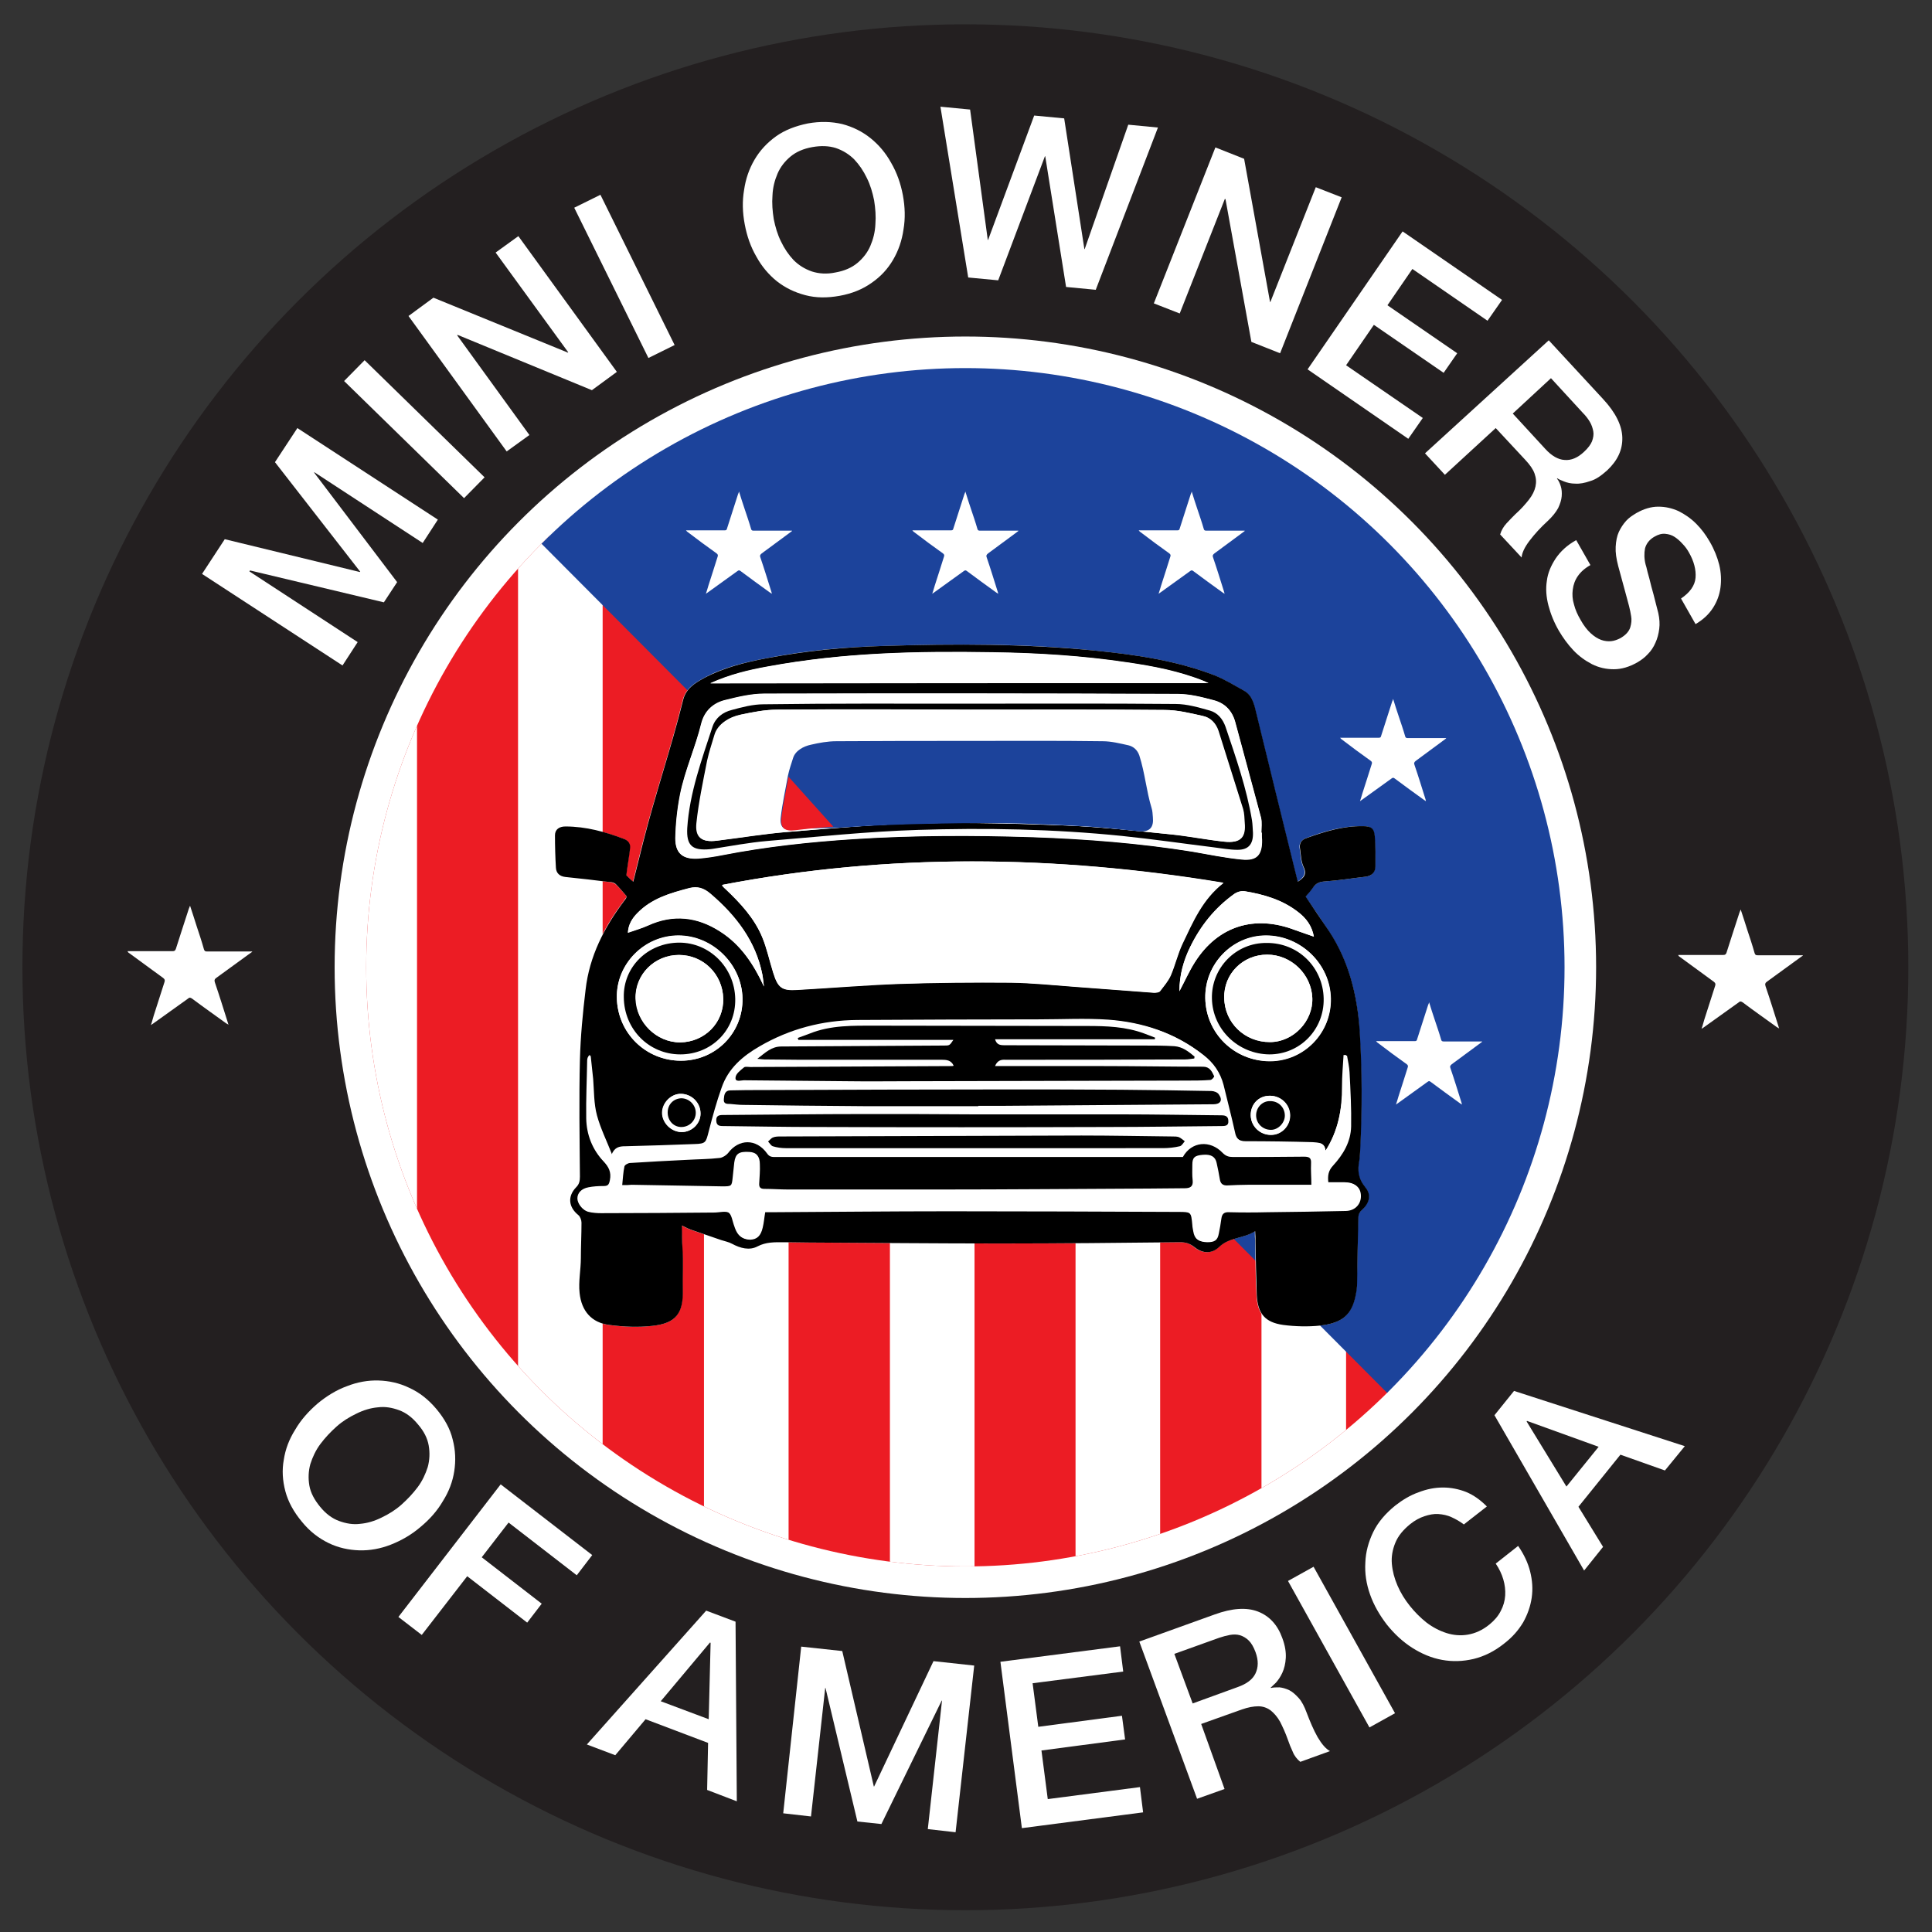 <?xml version="1.0" encoding="utf-8"?>
<!-- Generator: Adobe Illustrator 19.1.0, SVG Export Plug-In . SVG Version: 6.00 Build 0)  -->
<svg version="1.0" id="Layer_1" xmlns="http://www.w3.org/2000/svg" xmlns:xlink="http://www.w3.org/1999/xlink" x="0px" y="0px"
	 viewBox="0 0 612 612" style="enable-background:new 0 0 612 612;" xml:space="preserve">
<rect x="0" y="0" width="612" height="612" fill="#333333" stroke="none"/>
<style type="text/css">
	.st0{fill:#231F20;}
	.st1{fill:#FFFFFF;}
	.st2{clip-path:url(#SVGID_2_);}
	.st3{fill:#EC1C24;}
	.st4{fill:#1C439B;}
	.st5{clip-path:url(#SVGID_4_);fill:#EC1C24;}
</style>
<circle class="st0" cx="305.8" cy="306.4" r="298.7"/>
<circle class="st1" cx="305.8" cy="306.4" r="199.8"/>
<g>
	<g>
		<defs>
			<circle id="SVGID_1_" cx="305.8" cy="306.4" r="189.8"/>
		</defs>
		<clipPath id="SVGID_2_">
			<use xlink:href="#SVGID_1_"  style="overflow:visible;"/>
		</clipPath>
		<g class="st2">
			<g>
				<polygon class="st3" points="157,152.3 457.7,459.5 311.9,517.6 146.6,477.6 88.6,284 				"/>
				<rect x="105.3" y="150.2" class="st1" width="26.8" height="379.6"/>
				<rect x="164.1" y="150.2" class="st1" width="26.8" height="379.6"/>
				<rect x="223" y="150.2" class="st1" width="26.8" height="379.6"/>
				<rect x="281.9" y="150.2" class="st1" width="26.8" height="379.6"/>
				<rect x="340.7" y="150.2" class="st1" width="26.8" height="379.6"/>
				<rect x="399.6" y="150.2" class="st1" width="26.8" height="379.6"/>
			</g>
			<polygon class="st4" points="146.7,147.3 480.6,482.6 551.9,255.8 427.8,84.5 230.9,70.2 			"/>
		</g>
	</g>
	<g>
		<g>
			<path class="st1" d="M198.5,283.9c-0.1,0.2-0.1,0.4-0.2,0.5c-0.2,0.3-0.5,0.6-0.7,1c-6.3,8.3-11,17.5-12.2,28.1
				c-0.9,7.4-1.6,14.8-1.8,22.2c-0.3,12.3-0.1,24.7,0,37c0,1.4-0.2,2.4-1.2,3.4c-2.8,2.9-2.4,6.2,0.7,8.8c0.6,0.5,1,1.6,1,2.4
				c0,3.7-0.2,7.4-0.2,11.2c0,3.7-0.7,7.4-0.4,11.1c0.6,5.7,3.8,9.4,9.4,10.1c4.5,0.6,9.1,0.8,13.6,0.3c7.6-0.8,9.9-3.8,9.7-11.5
				c-0.1-4.3,0.2-8.7-0.1-13c-0.1-2.4-0.1-4.7-0.2-7.3c1.1,0.5,1.9,1,2.8,1.3c3.2,1.1,6.4,2.2,9.6,3.3c1.2,0.4,2.4,0.6,3.5,1.2
				c2.6,1.5,5.5,2.2,8.1,0.8c2.7-1.4,5.4-1.3,8.2-1.3c2.7,0,5.4,0.1,8.1,0.1c20.2,0.1,40.4,0.3,60.6,0.3c19,0,37.9-0.2,56.9-0.4
				c1.8,0,3.1,0.3,4.5,1.5c2.7,2.2,5.6,2.2,7.9,0c3.2-3.1,7.7-2.6,11.4-5c0,1.4,0,2.2,0.1,3c0.1,5.7,0.1,11.5,0.4,17.2
				c0.3,5.9,2.6,8.8,8.4,9.5c3.9,0.5,7.9,0.7,11.7,0.2c7.2-0.8,10-3.5,11.2-9.4c0.3-1.3,0.5-2.7,0.5-4.1c0.2-7,0.2-13.9,0.4-20.9
				c0-0.7,0.5-1.7,1-2.1c2.4-2.1,3.3-4.8,1.2-7.3c-2.3-2.7-2.5-5.4-1.9-8.5c0.2-1.2,0.3-2.5,0.3-3.7c0.6-12.5,0.6-25.1-0.2-37.6
				c-0.7-11.2-3.4-21.7-9.6-31.2c-2.4-3.7-4.9-7.4-7.5-11.1c0.7-0.9,1.6-1.8,2.3-2.8c1-1.4,2.2-1.9,3.9-2c4.3-0.3,8.6-1,12.9-1.5
				c1.9-0.2,3-1.4,3-3.3c0.1-3.1,0.1-6.3-0.2-9.5c-0.2-2.5-1.2-3.2-3.7-3.2c-6.3-0.1-12.2,1.6-18,3.8c-1.5,0.6-2.3,1.7-2,3.3
				c0.3,1.9,0.3,4,1.1,5.7c1.1,2.5,0,3.6-1.8,4.8c-4.6-18.5-9.1-36.9-13.6-55.3c-0.5-2.2-1.4-4.1-3.4-5.2c-3.1-1.7-6.1-3.6-9.4-4.9
				c-12.1-4.7-24.9-6.5-37.7-7.8c-22.3-2.3-44.5-2.2-66.8-1.5c-13,0.4-24.5,1.4-37.3,3.9c-6.9,1.3-13.7,2.9-19.9,6.3
				c-2.9,1.6-5.7,3.3-6.6,6.9c-3.7,15.1-8.9,30.2-12.7,45.2c-1,4.1-2.1,8.2-3.1,12.4c-1-1-1.8-1.7-2.2-2c0.5-3.2,0.9-5.9,1.2-8.6
				c0.2-1.4-0.5-2.4-1.8-2.9c-6.1-2.3-12.2-4-18.7-4c-2,0-3.3,0.9-3.3,2.8c-0.1,3.4,0,6.8,0.3,10.3c0.1,1.7,1.2,2.7,3,2.9
				c4.7,0.5,9.3,1,14,1.6c0.7,0.1,1.5,0.3,2,0.7C196.3,281.3,197.4,282.6,198.5,283.9z"/>
			<path d="M198.5,283.9c-1.1-1.3-2.2-2.6-3.4-3.8c-0.5-0.5-1.3-0.7-2-0.7c-4.6-0.6-9.3-1.1-14-1.6c-1.8-0.2-2.9-1.2-3-2.9
				c-0.2-3.4-0.3-6.8-0.3-10.3c0-1.9,1.4-2.8,3.3-2.8c6.5,0,12.7,1.7,18.7,4c1.3,0.5,2,1.6,1.8,2.9c-0.3,2.7-0.8,5.4-1.2,8.6
				c0.4,0.3,1.1,1.1,2.2,2c1.1-4.3,2.1-8.3,3.1-12.4c3.8-15.1,9-30.2,12.7-45.2c0.9-3.6,3.7-5.3,6.6-6.9c6.2-3.3,13-5,19.9-6.3
				c12.8-2.4,24.3-3.5,37.3-3.9c22.3-0.7,44.5-0.7,66.8,1.5c12.8,1.3,25.5,3.1,37.7,7.8c3.3,1.3,6.3,3.2,9.4,4.9
				c2,1.1,2.8,3,3.4,5.2c4.5,18.4,9,36.8,13.6,55.3c1.9-1.2,3-2.3,1.8-4.8c-0.8-1.7-0.8-3.8-1.1-5.7c-0.3-1.7,0.5-2.8,2-3.3
				c5.8-2.1,11.7-3.9,18-3.8c2.6,0,3.5,0.7,3.7,3.2c0.3,3.1,0.2,6.3,0.2,9.5c0,1.9-1.1,3-3,3.3c-4.3,0.5-8.6,1.2-12.9,1.5
				c-1.8,0.1-3,0.6-3.9,2c-0.7,1-1.5,1.9-2.3,2.8c2.5,3.8,5,7.4,7.5,11.1c6.2,9.5,8.8,20,9.6,31.2c0.8,12.6,0.8,25.1,0.2,37.6
				c-0.1,1.2-0.1,2.5-0.3,3.7c-0.6,3.1-0.4,5.7,1.9,8.5c2.1,2.5,1.2,5.2-1.2,7.3c-0.6,0.5-1,1.4-1,2.1c-0.2,7-0.3,13.9-0.4,20.9
				c0,1.4-0.2,2.7-0.5,4.1c-1.2,5.9-4.1,8.6-11.2,9.4c-3.8,0.4-7.9,0.3-11.7-0.2c-5.8-0.8-8.1-3.6-8.4-9.5
				c-0.2-5.7-0.3-11.5-0.4-17.2c0-0.8,0-1.6-0.1-3c-3.7,2.4-8.2,1.9-11.4,5c-2.3,2.2-5.2,2.2-7.9,0c-1.4-1.1-2.7-1.5-4.5-1.5
				c-19,0.2-37.9,0.4-56.9,0.4c-20.2,0-40.4-0.2-60.6-0.3c-2.7,0-5.4-0.1-8.1-0.1c-2.8,0-5.5-0.1-8.2,1.3c-2.6,1.4-5.5,0.6-8.1-0.8
				c-1.1-0.6-2.3-0.8-3.5-1.2c-3.2-1.1-6.4-2.2-9.6-3.3c-0.9-0.3-1.7-0.8-2.8-1.3c0.1,2.6,0,5,0.2,7.3c0.3,4.3,0,8.7,0.1,13
				c0.2,7.6-2.2,10.7-9.7,11.5c-4.5,0.5-9.1,0.3-13.6-0.3c-5.6-0.7-8.8-4.4-9.4-10.1c-0.4-3.7,0.4-7.4,0.4-11.1
				c0-3.7,0.2-7.4,0.2-11.2c0-0.8-0.4-1.9-1-2.4c-3.1-2.5-3.5-5.9-0.7-8.8c1-1,1.2-2,1.2-3.4c-0.1-12.3-0.3-24.7,0-37
				c0.2-7.4,0.9-14.8,1.8-22.2c1.2-10.6,5.9-19.7,12.2-28.1c0.2-0.3,0.5-0.6,0.7-1C198.4,284.3,198.4,284.1,198.5,283.9z
				 M419.9,364.5c-0.3-2.7-2.2-2.4-3.8-2.5c-7.1-0.1-14.2-0.3-21.3-0.3c-2.2,0-3.2-0.9-3.6-3.1c-1.1-5-2.4-9.9-3.6-14.9
				c-1-3.9-3.2-7.1-6.4-9.5c-8.8-6.9-19-10.2-29.8-11c-7.3-0.5-14.6-0.2-21.9-0.1c-19.2,0-38.5,0.1-57.7,0.2
				c-11,0.1-21.4,2.8-30.8,8.3c-5.4,3.1-10,7.1-12.1,13.1c-1.6,4.6-2.9,9.2-4.1,13.9c-0.9,3.5-0.9,3.9-4.5,4
				c-7.3,0.3-14.6,0.5-21.9,0.7c-1.8,0-3.4,0.2-4.4,2.7c-1.8-4.6-3.8-8.6-4.9-12.7c-1-3.7-0.9-7.7-1.2-11.5c-0.3-2.5-0.5-5-0.8-7.5
				c-0.6,0.6-0.8,1.2-0.8,1.8c-0.1,6.1-0.4,12.2-0.3,18.4c0.1,5.1,1.9,9.8,5.5,13.6c1.6,1.7,2.5,3.4,2,5.9c-0.3,1.5-0.7,1.9-2.1,1.9
				c-1.6,0-3.2,0.1-4.7,0.4c-2.1,0.4-3.4,1.8-3.5,3.5c0,1.7,1.5,3.7,3.3,4.1c1.3,0.3,2.6,0.4,3.9,0.4c11.9,0,23.9-0.1,35.8-0.2
				c1.7,0,3.7-0.6,4.8,0.1c1.1,0.7,1.3,2.9,1.9,4.4c0.1,0.2,0.1,0.4,0.2,0.6c1,2.4,2.4,3.5,4.6,3.5c2.1-0.1,3.3-1.2,3.9-3.8
				c0.4-1.6,0.5-3.2,0.8-4.9c0.7,0,1.3,0,1.8,0c18.8-0.1,37.6-0.3,56.5-0.3c24.2,0,48.4,0.1,72.6,0.2c4.2,0,4.2,0.1,4.7,4.4
				c0.1,0.7,0.2,1.4,0.3,2c0.4,2.3,1.5,3.1,4.1,3.2c2.4,0,3.3-0.6,3.7-2.8c0.3-1.5,0.6-3.1,0.8-4.7c0.2-1.5,0.9-2.1,2.5-2
				c4,0.1,8,0.1,12,0c8.3-0.1,16.7-0.2,25-0.4c2.9-0.1,4.8-2.2,4.7-4.9c-0.1-2.6-1.8-4-5-4c-1.8,0-3.5,0-5.3,0
				c-0.3-2.3,0-3.9,1.5-5.5c3.2-3.5,5.6-7.5,5.7-12.4c0.1-5.7-0.2-11.4-0.5-17.1c-0.1-1.8-0.5-3.6-0.8-5.3c-0.3,0-0.5,0-0.8,0
				c-0.2,3.3-0.5,6.7-0.5,10C425,351.3,424,358,419.9,364.5z M228.8,280.3c0,0.2,0,0.3,0,0.3c0.3,0.4,0.7,0.7,1,1
				c4.7,4.4,9.1,9.2,11.6,15.2c1.5,3.6,2.3,7.5,3.5,11.3c1.5,4.8,2.7,5.7,7.6,5.4c10.7-0.6,21.4-1.6,32.1-1.9
				c11.8-0.4,23.7-0.5,35.5-0.4c6.7,0.1,13.5,0.8,20.2,1.3c8.4,0.6,16.8,1.3,25.2,1.9c0.6,0,1.5-0.1,1.9-0.5c1.3-1.6,2.6-3.2,3.4-5
				c1.4-3.2,2.2-6.8,3.7-10c3.3-6.9,6.3-14.1,13-19.3C334.3,270.8,281.5,270.2,228.8,280.3z M399.7,263.8c0,0-0.1,0-0.1,0
				c0-1.6,0.2-3.2-0.1-4.7c-2.7-10.2-5.5-20.3-8.2-30.4c-1-3.6-3.3-5.9-6.7-6.8c-3.7-1-7.6-2-11.4-2c-44.1-0.2-86.9-0.2-131-0.1
				c-4.1,0-8.3,1-12.3,2c-3.9,0.9-6.7,3.5-7.7,7.5c-1.9,7.4-5.2,14.8-6.7,22.4c-0.9,4.5-1.4,9.2-1.5,13.9c-0.1,4.8,2.4,6.7,7.2,6.4
				c2.6-0.2,5.2-0.6,7.7-1.1c13.8-2.7,27.8-4.2,41.9-5.1c18.7-1.2,37.5-1.2,56.2-0.6c17,0.6,33.9,1.9,50.7,4.6
				c5.2,0.9,10.5,2,15.7,2.5c4.8,0.5,6.5-1.5,6.4-6.3C399.7,265.2,399.7,264.5,399.7,263.8z M382.8,216.4c-0.8-0.3-1-0.4-1.2-0.5
				c-7.9-3.2-16.2-4.8-24.5-6c-14.1-2.1-28.3-3-42.5-3.2c-24.4-0.4-47.4,0-71.4,4.5c-6,1.1-12,2.5-18.2,5.3
				C278.3,216.4,329.5,216.4,382.8,216.4z M416.2,296.7c-0.6-3.5-2.5-5.9-5-7.8c-5-3.9-10.9-5.6-17-6.6c-1.1-0.2-2.5,0.3-3.4,1
				c-6,4.3-10.5,9.9-13.7,16.5c-2.2,4.4-3.5,9.1-3.5,14.2c1.6-3.1,3-6.3,4.9-9.2c7.3-11.5,18.9-15.1,31.7-10.2
				C412.1,295.3,414,295.9,416.2,296.7z M242,312.5c-0.2-1.2-0.2-2.5-0.5-3.7c-2.1-10.7-8.4-18.7-16.4-25.6
				c-2.1-1.8-4.1-2.5-6.8-1.8c-6,1.5-11.9,3.2-16.4,7.9c-1.6,1.7-2.9,3.5-3,6.2c2.3-0.8,4.4-1.4,6.4-2.3c7.9-3.6,15.5-2.8,22.8,1.9
				C234.7,299.3,238.7,305.5,242,312.5z M381.8,316.2c0.2,11.2,9.2,19.9,20.3,19.9c10.9,0,19.7-8.9,19.4-19.9
				c-0.2-10.9-9.5-19.9-20.5-19.9C390.3,296.3,381.6,305.4,381.8,316.2z M215.7,336c11,0,19.7-8.8,19.5-19.7
				c-0.2-10.8-9.5-19.9-20.3-19.9c-10.8,0-19.7,9-19.5,19.7C195.6,327.2,204.5,336,215.7,336z M396.2,353.4c0.1,3.4,2.9,6.1,6.3,6.1
				c3.4,0,6.2-2.9,6.1-6.3c-0.1-3.4-2.9-6.1-6.4-6.1C398.7,347.1,396.1,349.8,396.2,353.4z M221.9,352.6c-0.1-3.3-2.8-6-6.1-6.1
				c-3.1-0.1-6,2.8-6,6c0,3.2,2.9,6.1,6.2,6.1C219.2,358.6,222,355.8,221.9,352.6z"/>
			<path class="st1" d="M419.9,364.5c4.2-6.5,5.2-13.2,5.2-20.3c0-3.3,0.3-6.7,0.5-10c0.3,0,0.5,0,0.8,0c0.3,1.8,0.8,3.6,0.8,5.3
				c0.3,5.7,0.5,11.4,0.5,17.1c-0.1,4.9-2.5,8.9-5.7,12.4c-1.5,1.6-1.7,3.3-1.5,5.5c1.8,0,3.6,0,5.3,0c3.2,0,4.9,1.4,5,4
				c0.1,2.7-1.7,4.8-4.7,4.9c-8.3,0.2-16.7,0.3-25,0.4c-4,0.1-8,0.1-12,0c-1.6,0-2.3,0.6-2.5,2c-0.2,1.6-0.5,3.1-0.8,4.7
				c-0.4,2.2-1.3,2.9-3.7,2.8c-2.6,0-3.7-0.9-4.1-3.2c-0.1-0.7-0.3-1.4-0.3-2c-0.4-4.3-0.4-4.3-4.7-4.4c-24.2-0.1-48.4-0.2-72.6-0.2
				c-18.8,0-37.7,0.2-56.5,0.3c-0.5,0-1.1,0-1.8,0c-0.3,1.7-0.5,3.3-0.8,4.9c-0.6,2.6-1.8,3.8-3.9,3.8c-2.2,0.1-3.7-1-4.6-3.5
				c-0.1-0.2-0.1-0.4-0.2-0.6c-0.6-1.5-0.8-3.7-1.9-4.4c-1.2-0.8-3.2-0.2-4.8-0.1c-11.9,0.1-23.9,0.1-35.8,0.2
				c-1.3,0-2.6-0.1-3.9-0.4c-1.8-0.5-3.3-2.5-3.3-4.1c0-1.7,1.3-3.1,3.5-3.5c1.5-0.3,3.1-0.4,4.7-0.4c1.4,0,1.8-0.3,2.1-1.9
				c0.5-2.5-0.4-4.2-2-5.9c-3.6-3.8-5.4-8.5-5.5-13.6c-0.1-6.1,0.2-12.2,0.3-18.4c0-0.6,0.2-1.2,0.8-1.8c0.3,2.5,0.6,5,0.8,7.5
				c0.4,3.8,0.3,7.8,1.2,11.5c1.1,4.2,3.1,8.1,4.9,12.7c1-2.5,2.6-2.7,4.4-2.7c7.3-0.2,14.6-0.4,21.9-0.7c3.6-0.1,3.6-0.5,4.5-4
				c1.2-4.7,2.5-9.4,4.1-13.9c2.1-6.1,6.7-10,12.1-13.1c9.5-5.5,19.8-8.2,30.8-8.3c19.2-0.1,38.5-0.2,57.7-0.2
				c7.3,0,14.6-0.4,21.9,0.1c10.8,0.8,21,4.1,29.8,11c3.2,2.5,5.4,5.6,6.4,9.5c1.2,5,2.5,9.9,3.6,14.9c0.5,2.1,1.4,3.1,3.6,3.1
				c7.1,0,14.2,0.1,21.3,0.3C417.7,362,419.5,361.8,419.9,364.5z M197.1,375.4c1.2,0,2.3,0,3.3,0c9.5,0.2,19,0.3,28.6,0.5
				c3,0.1,3,0.1,3.4-2.9c0.2-1.6,0.3-3.2,0.5-4.7c0.4-2.8,1.5-3.5,4.8-3.3c2.2,0.2,3.3,1.4,3.3,3.9c0,2-0.1,4-0.2,6
				c-0.1,1.2,0.3,1.8,1.6,1.8c2.6,0,5.1,0.2,7.7,0.2c15.5,0,31,0.1,46.6,0c22.5-0.1,45-0.2,67.5-0.3c3.8,0,7.6-0.1,11.4-0.1
				c1.8,0,2.6-0.6,2.5-2.5c-0.1-1.6-0.1-3.3-0.1-5c0-2.2,0.8-2.8,3.4-3.1c2.5-0.2,3.9,0.6,4.3,2.6c0.4,1.7,0.7,3.4,1,5.1
				c0.3,1.4,1,2.2,2.5,2c2.1-0.2,4.3-0.2,6.4-0.2c6.6,0,13.2,0,20.1,0c-0.1-2.5-0.2-4.6-0.1-6.7c0.1-1.7-0.5-2.3-2.2-2.2
				c-7.5,0.1-15,0-22.6,0.1c-1.3,0-2.2-0.3-3.2-1.3c-4-4.2-9.9-3.6-12.6,1.3c-10.3,0-20.6,0-31,0c-32.6,0-65.3,0-97.9,0
				c-1.1,0-2,0.1-2.8-1.1c-3.4-4.8-9-4.7-12.4-0.1c-0.6,0.7-1.7,1.4-2.6,1.5c-3.4,0.3-6.9,0.4-10.3,0.6c-6.1,0.3-12.1,0.6-18.1,1
				c-0.7,0-1.7,0.6-1.8,1.1C197.3,371.4,197.2,373.4,197.1,375.4z M315.2,337.7c0.7-1.7,1.8-2.1,3.4-2.1c19,0,37.9,0,56.9-0.1
				c1,0,1.9-0.2,2.9-0.3c0-0.2,0.1-0.4,0.1-0.6c-1.9-1.6-3.8-3.1-6.4-3.3c-3.2-0.2-6.5-0.2-9.7-0.2c-14.7-0.1-29.4-0.1-44.1-0.1
				c-1.4,0-2.5-0.3-3-1.9c17,0,33.8,0,50.6,0c0-0.2,0.1-0.4,0.1-0.5c-1.1-0.4-2.3-0.9-3.4-1.3c-5.9-2.2-12-2.4-18.2-2.4
				c-22.3,0-44.6-0.1-66.9-0.1c-7.1,0-14.2-0.2-20.9,2.5c-1.2,0.5-2.5,0.9-3.8,1.4c0.1,0.2,0.1,0.4,0.2,0.6c16.4,0,32.7,0,49.1,0
				c-1.2,1.8-1.2,1.8-3,1.8c-17.2,0.1-34.3,0.2-51.5,0.3c-3.1,0-5,1.9-7.6,3.9c1.2,0.1,1.7,0.2,2.2,0.2c3.5,0,7,0.1,10.6,0.1
				c15.2,0,30.4,0,45.5,0c1.7,0,3.1,0.1,3.9,1.9c-0.2,0-0.4,0.1-0.5,0.1c-21.3,0.1-42.6,0.2-63.9,0.3c-0.7,0-1.6-0.3-2,0.1
				c-1.1,0.9-2.6,2-2.7,3.2c-0.2,1.6,1.7,0.9,2.6,0.9c11,0.2,21.9,0.3,32.9,0.3c6.7,0,13.4,0,20.1,0c29-0.1,57.9-0.1,86.9-0.2
				c2.6,0,5.2,0,7.9-0.2c0.4,0,1.3-1,1.2-1.2c-0.8-1.4-1.4-3-3.5-3c-10.6,0-21.2-0.2-31.9-0.2C337.9,337.7,326.7,337.7,315.2,337.7z
				 M309.9,350.4c0-0.1,0-0.2,0-0.2c2.3,0,4.6,0,6.8,0c22.6-0.2,45.2-0.3,67.8-0.5c2.2,0,3-1.3,1.7-3.1c-0.4-0.6-1.6-1-2.4-1.1
				c-9.5-0.2-19-0.3-28.5-0.4c-12.2-0.1-24.4-0.1-36.6-0.1c-25.7,0.1-51.3,0.1-76.9,0.2c-3.4,0-6.9,0.1-10.3,0.1
				c-1.8,0-2,1.4-2.1,2.7c-0.1,1.5,0.9,1.6,2,1.6c1.4,0,2.8,0.2,4.1,0.3c12.7,0.1,25.4,0.3,38.1,0.4
				C285.6,350.4,297.8,350.4,309.9,350.4z M308.3,353C308.3,353,308.3,352.9,308.3,353c-11.5-0.1-23-0.1-34.6-0.1
				c-15,0.1-29.9,0.2-44.9,0.3c-1.4,0-2.1,0.4-2,1.9c0.1,1.4,1,1.6,2.1,1.6c9.8,0.1,19.6,0.3,29.4,0.3c30.8,0,61.5,0,92.3,0
				c12.1,0,24.3-0.2,36.4-0.3c1.2,0,2.1-0.2,2-1.6c-0.1-1.4-0.7-1.8-2.1-1.8c-10.6,0-21.2-0.2-31.9-0.3
				C339.5,352.9,323.9,353,308.3,353z M309.3,363.7C309.3,363.7,309.3,363.7,309.3,363.7c19.7,0,39.4,0.1,59.2,0
				c1.8,0,3.6-0.2,5.3-0.6c0.6-0.1,1.1-1,1.6-1.6c-0.6-0.4-1.2-1-1.9-1.3c-0.6-0.2-1.4-0.2-2-0.2c-9.6-0.1-19.2-0.3-28.8-0.3
				c-31.8,0-63.6,0.2-95.3,0.3c-0.8,0-1.7,0-2.4,0.3c-0.6,0.2-1.1,0.8-1.6,1.3c0.5,0.5,0.9,1.4,1.5,1.5c1.3,0.4,2.7,0.6,4.1,0.6
				C269.1,363.7,289.2,363.7,309.3,363.7z"/>
			<path class="st1" d="M228.8,280.3c52.6-10.1,105.4-9.5,158.8-0.6c-6.7,5.2-9.7,12.4-13,19.3c-1.5,3.2-2.3,6.7-3.7,10
				c-0.8,1.8-2.2,3.4-3.4,5c-0.3,0.4-1.2,0.5-1.9,0.5c-8.4-0.6-16.8-1.3-25.2-1.9c-6.7-0.5-13.5-1.2-20.2-1.3
				c-11.8-0.1-23.7,0-35.5,0.4c-10.7,0.4-21.4,1.3-32.1,1.9c-4.9,0.3-6.1-0.6-7.6-5.4c-1.2-3.8-2-7.7-3.5-11.3
				c-2.5-6-6.9-10.7-11.6-15.2c-0.4-0.3-0.7-0.7-1-1C228.8,280.6,228.8,280.5,228.8,280.3z"/>
			<path class="st1" d="M399.7,263.8c0,0.7,0,1.4,0,2.1c0.1,4.8-1.6,6.7-6.4,6.3c-5.3-0.5-10.5-1.6-15.7-2.5
				c-16.8-2.7-33.7-4.1-50.7-4.6c-18.8-0.6-37.5-0.6-56.2,0.6c-14.1,0.9-28.1,2.4-41.9,5.1c-2.6,0.5-5.1,0.9-7.7,1.1
				c-4.8,0.3-7.2-1.6-7.2-6.4c0.1-4.7,0.6-9.3,1.5-13.9c1.5-7.5,4.9-14.9,6.7-22.4c1-4,3.8-6.6,7.7-7.5c4-1,8.2-2,12.3-2
				c44.1-0.1,86.9-0.1,131,0.1c3.8,0,7.6,1,11.4,2c3.4,0.9,5.7,3.2,6.7,6.8c2.7,10.2,5.5,20.3,8.2,30.4c0.4,1.5,0.1,3.2,0.1,4.7
				C399.6,263.8,399.7,263.8,399.7,263.8z M306.2,222.9C306.2,222.9,306.2,222.9,306.2,222.9c-21.9-0.1-42.4-0.1-64.4,0
				c-3.4,0-6.8,0.9-10.1,1.8c-2.8,0.8-5.1,2.4-6.1,5.3c-3.4,10.4-7.3,21.1-8,32.1c-0.4,5.6,1.5,7.2,7.2,6.7c0.3,0,0.5,0,0.8-0.1
				c5.8-0.8,11.5-2,17.3-2.5c15.8-1.4,31.7-3,47.5-3.5c21.6-0.7,43.3-0.3,64.9,1.9c9.7,1,19.3,2.4,29,3.6c2.5,0.3,5.1,0.9,7.6,0.8
				c3.5,0,5-1.8,4.9-5.4c0-1.3-0.1-2.6-0.3-3.9c-1.7-10.2-5.1-19.9-8.4-29.7c-0.8-2.5-2.4-4.4-4.9-5.1c-3.6-1-7.3-2.1-10.9-2.1
				C350.3,222.8,328.3,222.9,306.2,222.9z"/>
			<path class="st1" d="M382.8,216.4c-53.3,0-104.5,0-157.8,0c6.2-2.8,12.1-4.2,18.2-5.3c24-4.4,47-4.9,71.4-4.5
				c14.2,0.2,28.4,1.1,42.5,3.2c8.3,1.2,16.6,2.8,24.5,6C381.8,215.9,382,216,382.8,216.4z"/>
			<path class="st1" d="M416.2,296.7c-2.2-0.8-4.1-1.4-6-2.1c-12.8-4.9-24.4-1.3-31.7,10.2c-1.8,2.9-3.2,6.1-4.9,9.2
				c0-5,1.3-9.8,3.5-14.2c3.3-6.6,7.8-12.2,13.7-16.5c0.9-0.7,2.3-1.1,3.4-1c6.1,1,12,2.7,17,6.6
				C413.7,290.8,415.5,293.2,416.2,296.7z"/>
			<path class="st1" d="M242,312.5c-3.2-7.1-7.3-13.3-13.9-17.5c-7.4-4.7-14.9-5.5-22.8-1.9c-2,0.9-4.1,1.5-6.4,2.3
				c0.2-2.7,1.4-4.6,3-6.2c4.5-4.6,10.4-6.3,16.4-7.9c2.7-0.7,4.7,0,6.8,1.8c8.1,6.9,14.3,15,16.4,25.6
				C241.7,310.1,241.8,311.3,242,312.5z"/>
			<path class="st1" d="M381.8,316.2c-0.2-10.8,8.5-19.8,19.3-19.8c11,0,20.3,9,20.5,19.9c0.2,10.9-8.5,19.9-19.4,19.9
				C391,336.1,382,327.3,381.8,316.2z M419.3,316.3c-0.2-9.9-8.1-17.6-18.1-17.7c-9.6,0-17.5,8-17.3,17.6
				c0.2,9.8,8.2,17.6,18.2,17.7C411.8,334,419.4,326.1,419.3,316.3z"/>
			<path class="st1" d="M215.7,336c-11.1,0-20.1-8.8-20.3-20c-0.2-10.7,8.7-19.7,19.5-19.7c10.8,0,20.1,9.1,20.3,19.9
				C235.4,327.2,226.7,336,215.7,336z M232.9,316.4c-0.2-9.9-8.1-17.8-17.8-17.8c-9.9,0-17.7,7.7-17.6,17.3
				c0.2,10.2,8,18.1,17.9,18.1C225.4,334,233.1,326.2,232.9,316.4z"/>
			<path class="st1" d="M396.2,353.4c-0.1-3.6,2.5-6.3,6.1-6.3c3.5,0,6.3,2.7,6.4,6.1c0.1,3.4-2.7,6.4-6.1,6.3
				C399.2,359.5,396.3,356.8,396.2,353.4z M397.9,353.3c0,2.5,2.1,4.6,4.7,4.6c2.4,0,4.5-2.2,4.4-4.5c-0.1-2.6-2.1-4.6-4.6-4.6
				C399.8,348.8,397.8,350.8,397.9,353.3z"/>
			<path class="st1" d="M221.9,352.6c0.1,3.3-2.7,6-6,6c-3.3,0-6.2-2.9-6.2-6.1c0-3.2,2.9-6.1,6-6
				C219.1,346.5,221.9,349.3,221.9,352.6z M211.5,352.4c0,2.6,2,4.7,4.5,4.6c2.5-0.1,4.4-2,4.4-4.5c0-2.5-2.1-4.7-4.6-4.6
				C213.3,348,211.5,349.9,211.5,352.4z"/>
			<path d="M197.1,375.4c0.2-2,0.3-4,0.7-5.9c0.1-0.5,1.2-1.1,1.8-1.1c6-0.4,12.1-0.7,18.1-1c3.4-0.2,6.9-0.2,10.3-0.6
				c0.9-0.1,2-0.8,2.6-1.5c3.4-4.6,9-4.7,12.4,0.1c0.8,1.2,1.8,1.1,2.8,1.1c32.6,0,65.3,0,97.9,0c10.3,0,20.7,0,31,0
				c2.7-4.9,8.6-5.5,12.6-1.3c1,1,1.9,1.3,3.2,1.3c7.5,0,15,0,22.6-0.1c1.8,0,2.3,0.5,2.2,2.2c-0.1,2.1,0.1,4.2,0.1,6.7
				c-6.9,0-13.5,0-20.1,0c-2.1,0-4.3,0.1-6.4,0.2c-1.6,0.1-2.3-0.6-2.5-2c-0.3-1.7-0.6-3.4-1-5.1c-0.4-2-1.8-2.8-4.3-2.6
				c-2.7,0.2-3.4,0.9-3.4,3.1c0,1.7-0.1,3.3,0.1,5c0.2,1.9-0.7,2.5-2.5,2.5c-3.8,0-7.6,0.1-11.4,0.1c-22.5,0.1-45,0.3-67.5,0.3
				c-15.5,0-31,0-46.6,0c-2.6,0-5.1-0.2-7.7-0.2c-1.3,0-1.7-0.6-1.6-1.8c0.1-2,0.3-4,0.2-6c0-2.5-1.1-3.8-3.3-3.9
				c-3.3-0.2-4.4,0.5-4.8,3.3c-0.2,1.6-0.3,3.1-0.5,4.7c-0.3,2.9-0.3,2.9-3.4,2.9c-9.5-0.2-19-0.3-28.6-0.5
				C199.3,375.4,198.3,375.4,197.1,375.4z"/>
			<path d="M315.2,337.7c11.5,0,22.7,0,34,0c10.6,0,21.2,0.2,31.9,0.2c2.1,0,2.8,1.5,3.5,3c0.1,0.2-0.7,1.2-1.2,1.2
				c-2.6,0.2-5.2,0.2-7.9,0.2c-29,0.1-57.9,0.1-86.9,0.2c-6.7,0-13.4,0.1-20.1,0c-11-0.1-21.9-0.2-32.9-0.3c-0.9,0-2.8,0.7-2.6-0.9
				c0.1-1.2,1.6-2.3,2.7-3.2c0.4-0.3,1.3-0.1,2-0.1c21.3-0.1,42.6-0.2,63.9-0.3c0.2,0,0.4-0.1,0.5-0.1c-0.8-1.8-2.3-1.9-3.9-1.9
				c-15.2,0-30.4,0-45.5,0c-3.5,0-7-0.1-10.6-0.1c-0.5,0-1-0.1-2.2-0.2c2.6-2,4.5-3.9,7.6-3.9c17.2-0.1,34.3-0.2,51.5-0.3
				c1.8,0,1.8,0,3-1.8c-16.4,0-32.7,0-49.1,0c-0.1-0.2-0.1-0.4-0.2-0.6c1.3-0.5,2.5-0.9,3.8-1.4c6.7-2.7,13.8-2.5,20.9-2.5
				c22.3,0,44.6,0.1,66.9,0.1c6.2,0,12.3,0.2,18.2,2.4c1.1,0.4,2.3,0.9,3.4,1.3c0,0.2-0.1,0.4-0.1,0.5c-16.8,0-33.6,0-50.6,0
				c0.5,1.7,1.5,1.9,3,1.9c14.7,0,29.4,0.1,44.1,0.1c3.2,0,6.5,0,9.7,0.2c2.6,0.2,4.5,1.7,6.4,3.3c0,0.2-0.1,0.4-0.1,0.6
				c-1,0.1-1.9,0.3-2.9,0.3c-19,0.1-37.9,0.1-56.9,0.1C317,335.6,315.9,336,315.2,337.7z"/>
			<path d="M309.9,350.4c-12.1,0-24.3,0-36.4,0c-12.7-0.1-25.4-0.2-38.1-0.4c-1.4,0-2.8-0.2-4.1-0.3c-1.1,0-2.2,0-2-1.6
				c0.1-1.3,0.3-2.7,2.1-2.7c3.4-0.1,6.9-0.1,10.3-0.1c25.6-0.1,51.3-0.2,76.9-0.2c12.2,0,24.4,0,36.6,0.1c9.5,0.1,19,0.2,28.5,0.4
				c0.8,0,2,0.4,2.4,1.1c1.3,1.8,0.5,3.1-1.7,3.1c-22.6,0.2-45.2,0.3-67.8,0.5c-2.3,0-4.5,0-6.8,0
				C309.9,350.2,309.9,350.3,309.9,350.4z"/>
			<path d="M308.3,353c15.6,0,31.2,0,46.8,0c10.6,0,21.2,0.2,31.9,0.3c1.4,0,2.1,0.5,2.1,1.8c0.1,1.4-0.8,1.6-2,1.6
				c-12.1,0.1-24.3,0.3-36.4,0.3c-30.8,0.1-61.5,0.1-92.3,0c-9.8,0-19.6-0.2-29.4-0.3c-1.2,0-2-0.2-2.1-1.6c-0.1-1.5,0.6-1.9,2-1.9
				c15-0.1,29.9-0.3,44.9-0.3C285.3,352.9,296.8,352.9,308.3,353C308.3,352.9,308.3,353,308.3,353z"/>
			<path d="M309.3,363.7c-20.1,0-40.3,0-60.4,0c-1.4,0-2.8-0.2-4.1-0.6c-0.6-0.2-1-1-1.5-1.5c0.5-0.4,1-1.1,1.6-1.3
				c0.7-0.3,1.6-0.3,2.4-0.3c31.8-0.1,63.6-0.2,95.3-0.3c9.6,0,19.2,0.2,28.8,0.3c0.7,0,1.4,0,2,0.2c0.7,0.3,1.2,0.8,1.9,1.3
				c-0.5,0.6-1,1.5-1.6,1.6c-1.7,0.4-3.5,0.6-5.3,0.6C348.8,363.7,329,363.7,309.3,363.7C309.3,363.7,309.3,363.7,309.3,363.7z"/>
			<path d="M306.2,222.9c22.1,0,44.1-0.1,66.2,0.1c3.6,0,7.3,1.1,10.9,2.1c2.4,0.7,4,2.6,4.9,5.1c3.3,9.8,6.7,19.5,8.4,29.7
				c0.2,1.3,0.2,2.6,0.3,3.9c0.1,3.6-1.4,5.4-4.9,5.4c-2.5,0-5.1-0.5-7.6-0.8c-9.7-1.2-19.3-2.6-29-3.6c-21.6-2.2-43.3-2.6-64.9-1.9
				c-15.9,0.5-31.7,2.2-47.5,3.5c-5.8,0.5-11.5,1.6-17.3,2.5c-0.3,0-0.5,0.1-0.8,0.1c-5.6,0.5-7.5-1.1-7.2-6.7
				c0.7-11,4.6-21.7,8-32.1c1-2.9,3.3-4.6,6.1-5.3c3.3-0.9,6.7-1.8,10.1-1.8C263.7,222.8,284.3,222.9,306.2,222.9
				C306.2,222.9,306.2,222.9,306.2,222.9z M307.4,224.8C307.4,224.7,307.4,224.7,307.4,224.8c-20.9-0.1-40.4-0.1-61.3,0
				c-3.9,0-7.8,0.8-11.6,1.6c-3.4,0.7-7.2,2.9-8.2,6.4c-0.8,2.7-1.7,5.4-2.3,8.1c-1.3,6.6-2.7,13.2-3.4,19.8
				c-0.5,4.6,1.7,6.2,6.4,5.6c7.6-1,15.1-2.2,22.7-2.8c14.1-1.1,28.1-2.4,42.2-2.7c15.3-0.3,30.6,0,45.9,0.7c11,0.4,22,1.7,33,2.8
				c5.6,0.6,11.2,1.7,16.8,2.3c5.5,0.6,7-1.5,6.5-6c-0.1-1.4-0.1-2.9-0.5-4.3c-2.5-8.3-5.2-16.5-7.8-24.8c-0.8-2.5-2.5-4.2-4.9-4.7
				c-4-0.9-8-1.9-12-1.9C348.5,224.7,327.9,224.8,307.4,224.8z"/>
			<path d="M419.3,316.3c0.2,9.8-7.5,17.7-17.2,17.7c-9.9-0.1-18-7.9-18.2-17.7c-0.2-9.7,7.6-17.7,17.3-17.6
				C411.2,298.6,419.1,306.4,419.3,316.3z M401.4,302.4c-7.7,0-13.8,6.1-13.6,13.7c0.1,7.9,6.5,14.1,14.5,14c7.4,0,13.7-6.6,13.4-14
				C415.4,308.6,409,302.4,401.4,302.4z"/>
			<path d="M232.9,316.4c0.2,9.9-7.5,17.6-17.4,17.6c-9.9,0-17.8-7.9-17.9-18.1c-0.2-9.6,7.6-17.3,17.6-17.3
				C224.8,298.6,232.7,306.5,232.9,316.4z M229.1,316.3c-0.2-7.7-6.3-13.8-14-13.8c-7.7,0-13.9,6.2-13.7,13.8
				c0.2,7.6,6.6,13.9,14.1,13.9C223.2,330.1,229.3,324,229.1,316.3z"/>
			<path d="M397.9,353.3c0-2.5,2-4.6,4.5-4.5c2.6,0,4.6,2,4.6,4.6c0,2.3-2.1,4.5-4.4,4.5C400,357.9,397.9,355.9,397.9,353.3z"/>
			<path d="M211.5,352.4c0-2.5,1.8-4.4,4.3-4.5c2.5,0,4.6,2.1,4.6,4.6c0,2.4-1.9,4.4-4.4,4.5C213.5,357.1,211.5,355.1,211.5,352.4z"
				/>
			<path class="st1" d="M307.4,224.8c20.6,0,41.1-0.1,61.7,0.1c4,0,8,1,12,1.9c2.4,0.5,4.1,2.3,4.9,4.7c2.6,8.3,5.2,16.5,7.8,24.8
				c0.4,1.4,0.4,2.9,0.5,4.3c0.4,4.5-1.1,6.6-6.5,6c-5.6-0.6-11.2-1.8-16.8-2.3c-11-1.1-22-2.3-33-2.8c-15.3-0.6-30.6-1-45.9-0.7
				c-14.1,0.3-28.2,1.5-42.2,2.7c-7.6,0.6-15.1,1.9-22.7,2.8c-4.7,0.6-6.9-0.9-6.4-5.6c0.7-6.7,2.1-13.2,3.4-19.8
				c0.5-2.7,1.5-5.4,2.3-8.1c1-3.5,4.8-5.7,8.2-6.4c3.8-0.8,7.7-1.6,11.6-1.6C267,224.6,286.5,224.7,307.4,224.8
				C307.4,224.7,307.4,224.7,307.4,224.8z"/>
			<path class="st1" d="M401.4,302.4c7.6,0,14,6.2,14.3,13.7c0.3,7.4-6.1,14-13.4,14c-8,0-14.4-6.1-14.5-14
				C387.6,308.5,393.7,302.4,401.4,302.4z"/>
			<path class="st1" d="M229.1,316.3c0.2,7.7-5.9,13.8-13.7,13.9c-7.5,0-13.9-6.3-14.1-13.9c-0.2-7.6,6-13.8,13.7-13.8
				C222.8,302.5,228.9,308.6,229.1,316.3z"/>
		</g>
		<g>
			<path class="st4" d="M306.9,234.7c14.1,0,28.3-0.1,42.4,0.1c2.7,0,5.5,0.7,8.2,1.3c1.6,0.4,2.8,1.5,3.4,3.2
				c1.8,5.6,2.2,11.1,3.9,16.7c0.3,0.9,0.3,1.9,0.4,2.9c0.3,3.1-0.9,4.8-4.6,4.4c-3.9-0.4-6.1-0.6-10-1c-7.6-0.7-16-1-23.5-1.3
				c-10.5-0.4-20.4-0.3-30.9-0.1c-9.7,0.2-19.3,0.5-28.9,1.2c-5.2,0.4-10.4,0-15.6,0.7c-3.2,0.4-4.7-0.6-4.4-3.7
				c0.5-4.5,1.5-8.9,2.3-13.4c0.4-1.9,1-3.6,1.6-5.5c0.7-2.4,3.3-3.8,5.7-4.3c2.6-0.6,5.3-1.1,8-1.1
				C279.2,234.7,292.6,234.7,306.9,234.7C306.9,234.7,306.9,234.7,306.9,234.7z"/>
			<g>
				<defs>
					<polygon id="SVGID_3_" points="242.2,237.6 266.7,264.9 238.7,264.3 237.3,235.8 					"/>
				</defs>
				<clipPath id="SVGID_4_">
					<use xlink:href="#SVGID_3_"  style="overflow:visible;"/>
				</clipPath>
				<path class="st5" d="M307.2,234.9c14.1,0,28.3-0.1,42.4,0.1c2.7,0,5.5,0.7,8.2,1.3c1.6,0.4,2.8,1.5,3.4,3.2
					c1.8,5.6,2.2,11.1,3.9,16.7c0.3,0.9,0.3,1.9,0.4,2.9c0.3,3.1-0.7,4.4-4.5,4c-3.9-0.4-6.3,0.1-10.2-0.3
					c-7.6-0.7-15.1-1.6-22.7-1.9c-10.5-0.4-21.1-0.7-31.6-0.4c-9.7,0.2-19.4,0.3-29.1,1.1c-5.2,0.4-10.3,0.7-15.5,1.4
					c-3.2,0.4-4.7-0.6-4.4-3.7c0.5-4.5,1.5-8.9,2.3-13.4c0.4-1.9,1-3.6,1.6-5.5c0.7-2.4,3.3-3.8,5.7-4.3c2.6-0.6,5.3-1.1,8-1.1
					C279.4,234.8,292.8,234.8,307.2,234.9C307.2,234.9,307.2,234.9,307.2,234.9z"/>
			</g>
		</g>
	</g>
	<g>
		<path class="st1" d="M250.9,168.2c-0.4,0.3-0.8,0.6-1.2,0.9c-2.8,2.1-5.6,4.1-8.4,6.2c-0.5,0.4-0.7,0.7-0.4,1.4
			c1.2,3.5,2.3,7.1,3.4,10.6c0.1,0.2,0.1,0.4,0.2,0.8c-0.3-0.2-0.4-0.3-0.6-0.4c-3.1-2.2-6.2-4.5-9.3-6.8c-0.4-0.3-0.6-0.3-1,0
			c-3.1,2.2-6.2,4.5-9.3,6.7c-0.2,0.1-0.4,0.3-0.7,0.5c0.3-1,0.6-1.8,0.8-2.6c1-3,1.9-6,2.9-9.1c0.2-0.5,0.1-0.8-0.3-1.1
			c-3.1-2.2-6.2-4.5-9.2-6.8c-0.2-0.1-0.3-0.3-0.5-0.5c1.2,0,2.4,0,3.6,0c2.9,0,5.7,0,8.6,0c0.5,0,0.7-0.1,0.8-0.6
			c1.2-3.6,2.3-7.3,3.5-10.9c0.1-0.2,0.2-0.4,0.3-0.8c0.6,2,1.2,3.8,1.8,5.6c0.7,2.1,1.4,4.1,2,6.2c0.1,0.5,0.4,0.6,0.8,0.6
			c3.8,0,7.7,0,11.5,0c0.2,0,0.4,0,0.6,0C250.9,168.1,250.9,168.2,250.9,168.2z"/>
		<path class="st1" d="M322.6,168.2c-0.4,0.3-0.8,0.6-1.2,0.9c-2.8,2.1-5.6,4.1-8.4,6.2c-0.5,0.4-0.7,0.7-0.4,1.4
			c1.2,3.5,2.3,7.1,3.4,10.6c0.1,0.2,0.1,0.4,0.2,0.8c-0.3-0.2-0.4-0.3-0.6-0.4c-3.1-2.2-6.2-4.5-9.3-6.8c-0.4-0.3-0.6-0.3-1,0
			c-3.1,2.2-6.2,4.5-9.3,6.7c-0.2,0.1-0.4,0.3-0.7,0.5c0.3-1,0.6-1.8,0.8-2.6c1-3,1.9-6,2.9-9.1c0.2-0.5,0.1-0.8-0.3-1.1
			c-3.1-2.2-6.2-4.5-9.2-6.8c-0.2-0.1-0.3-0.3-0.5-0.5c1.2,0,2.4,0,3.6,0c2.9,0,5.7,0,8.6,0c0.5,0,0.7-0.1,0.8-0.6
			c1.2-3.6,2.3-7.3,3.5-10.9c0.1-0.2,0.2-0.4,0.3-0.8c0.6,2,1.2,3.8,1.8,5.6c0.7,2.1,1.4,4.1,2,6.2c0.1,0.5,0.4,0.6,0.8,0.6
			c3.8,0,7.7,0,11.5,0c0.2,0,0.4,0,0.6,0C322.6,168.1,322.6,168.2,322.6,168.2z"/>
		<path class="st1" d="M394.3,168.2c-0.4,0.3-0.8,0.6-1.2,0.9c-2.8,2.1-5.6,4.1-8.4,6.2c-0.5,0.4-0.7,0.7-0.4,1.4
			c1.2,3.5,2.3,7.1,3.4,10.6c0.1,0.2,0.1,0.4,0.2,0.8c-0.3-0.2-0.4-0.3-0.6-0.4c-3.1-2.2-6.2-4.5-9.3-6.8c-0.4-0.3-0.6-0.3-1,0
			c-3.1,2.2-6.2,4.5-9.3,6.7c-0.2,0.1-0.4,0.3-0.7,0.5c0.3-1,0.6-1.8,0.8-2.6c1-3,1.9-6,2.9-9.1c0.2-0.5,0.1-0.8-0.3-1.1
			c-3.1-2.2-6.2-4.5-9.2-6.8c-0.2-0.1-0.3-0.3-0.5-0.5c1.2,0,2.4,0,3.6,0c2.9,0,5.7,0,8.6,0c0.5,0,0.7-0.1,0.8-0.6
			c1.2-3.6,2.3-7.3,3.5-10.9c0.1-0.2,0.2-0.4,0.3-0.8c0.6,2,1.2,3.8,1.8,5.6c0.7,2.1,1.4,4.1,2,6.2c0.1,0.5,0.4,0.6,0.8,0.6
			c3.8,0,7.7,0,11.5,0c0.2,0,0.4,0,0.6,0C394.3,168.1,394.3,168.2,394.3,168.2z"/>
	</g>
	<path class="st1" d="M458.1,233.9c-0.4,0.3-0.8,0.6-1.2,0.9c-2.8,2.1-5.6,4.1-8.4,6.2c-0.5,0.4-0.7,0.7-0.4,1.4
		c1.2,3.5,2.3,7.1,3.4,10.6c0.1,0.2,0.1,0.4,0.2,0.8c-0.3-0.2-0.4-0.3-0.6-0.4c-3.1-2.2-6.2-4.5-9.3-6.8c-0.4-0.3-0.6-0.3-1,0
		c-3.1,2.2-6.2,4.5-9.3,6.7c-0.2,0.1-0.4,0.3-0.7,0.5c0.3-1,0.6-1.8,0.8-2.6c1-3,1.9-6,2.9-9.1c0.2-0.5,0.1-0.8-0.3-1.1
		c-3.1-2.2-6.2-4.5-9.2-6.8c-0.2-0.1-0.3-0.3-0.5-0.5c1.2,0,2.4,0,3.6,0c2.9,0,5.7,0,8.6,0c0.5,0,0.7-0.1,0.8-0.6
		c1.2-3.6,2.3-7.3,3.5-10.9c0.1-0.2,0.2-0.4,0.3-0.8c0.6,2,1.2,3.8,1.8,5.6c0.7,2.1,1.4,4.1,2,6.2c0.1,0.5,0.4,0.6,0.8,0.6
		c3.8,0,7.7,0,11.5,0c0.2,0,0.4,0,0.6,0C458.1,233.8,458.1,233.9,458.1,233.9z"/>
	<path class="st1" d="M469.5,330c-0.4,0.3-0.8,0.6-1.2,0.9c-2.8,2.1-5.6,4.1-8.4,6.2c-0.5,0.4-0.7,0.7-0.4,1.4
		c1.2,3.5,2.3,7.1,3.4,10.6c0.1,0.2,0.1,0.4,0.2,0.8c-0.3-0.2-0.4-0.3-0.6-0.4c-3.1-2.2-6.2-4.5-9.3-6.8c-0.4-0.3-0.6-0.3-1,0
		c-3.1,2.2-6.2,4.5-9.3,6.7c-0.2,0.1-0.4,0.3-0.7,0.5c0.3-1,0.6-1.8,0.8-2.6c1-3,1.9-6,2.9-9.1c0.2-0.5,0.1-0.8-0.3-1.1
		c-3.1-2.2-6.2-4.5-9.2-6.8c-0.2-0.1-0.3-0.3-0.5-0.5c1.2,0,2.4,0,3.6,0c2.9,0,5.7,0,8.6,0c0.5,0,0.7-0.1,0.8-0.6
		c1.2-3.6,2.3-7.3,3.5-10.9c0.1-0.2,0.2-0.4,0.3-0.8c0.6,2,1.2,3.8,1.8,5.6c0.7,2.1,1.4,4.1,2,6.2c0.1,0.5,0.4,0.6,0.8,0.6
		c3.8,0,7.7,0,11.5,0c0.2,0,0.4,0,0.6,0C469.5,329.9,469.5,329.9,469.5,330z"/>
</g>
<g>
	<path class="st1" d="M79.9,301.5c-0.5,0.3-0.9,0.7-1.4,1c-3.3,2.4-6.6,4.8-9.9,7.2c-0.6,0.4-0.8,0.8-0.5,1.6
		c1.4,4.1,2.7,8.3,4,12.4c0.1,0.2,0.1,0.5,0.3,0.9c-0.3-0.2-0.5-0.3-0.7-0.4c-3.6-2.6-7.3-5.2-10.9-7.9c-0.5-0.3-0.8-0.4-1.2,0
		c-3.6,2.6-7.3,5.2-10.9,7.8c-0.2,0.2-0.5,0.3-0.9,0.6c0.4-1.1,0.6-2.1,0.9-3c1.1-3.5,2.3-7.1,3.4-10.6c0.2-0.6,0.1-0.9-0.4-1.3
		c-3.6-2.6-7.2-5.3-10.8-7.9c-0.2-0.1-0.4-0.3-0.5-0.6c1.4,0,2.8,0,4.2,0c3.4,0,6.7,0,10.1,0c0.6,0,0.8-0.2,1-0.7
		c1.4-4.3,2.7-8.5,4.1-12.7c0.1-0.3,0.2-0.5,0.4-1c0.8,2.3,1.4,4.4,2.1,6.5c0.8,2.4,1.6,4.8,2.3,7.3c0.2,0.6,0.4,0.7,1,0.7
		c4.5,0,9,0,13.5,0c0.2,0,0.5,0,0.7,0C79.8,301.4,79.9,301.4,79.9,301.5z"/>
	<path class="st1" d="M571.1,302.7c-0.5,0.3-0.9,0.7-1.4,1c-3.3,2.4-6.6,4.8-9.9,7.2c-0.6,0.4-0.8,0.8-0.5,1.6
		c1.4,4.1,2.7,8.3,4,12.4c0.1,0.2,0.1,0.5,0.3,0.9c-0.3-0.2-0.5-0.3-0.7-0.4c-3.6-2.6-7.3-5.2-10.9-7.9c-0.5-0.3-0.8-0.4-1.2,0
		c-3.6,2.6-7.3,5.2-10.9,7.8c-0.2,0.2-0.5,0.3-0.9,0.6c0.4-1.1,0.6-2.1,0.9-3c1.1-3.5,2.3-7.1,3.4-10.6c0.2-0.6,0.1-0.9-0.4-1.3
		c-3.6-2.6-7.2-5.3-10.8-7.9c-0.2-0.1-0.4-0.3-0.5-0.6c1.4,0,2.8,0,4.2,0c3.4,0,6.7,0,10.1,0c0.6,0,0.8-0.2,1-0.7
		c1.4-4.3,2.7-8.5,4.1-12.7c0.1-0.3,0.2-0.5,0.4-1c0.8,2.3,1.4,4.4,2.1,6.5c0.8,2.4,1.6,4.8,2.3,7.3c0.2,0.6,0.4,0.7,1,0.7
		c4.5,0,9,0,13.5,0c0.2,0,0.5,0,0.7,0C571.1,302.6,571.1,302.7,571.1,302.7z"/>
</g>
<g>
	<path class="st1" d="M64,181.8l7.2-11l42.8,10.4l0.1-0.1l-27-34.7l7.1-10.8l44.5,29l-4.8,7.4l-34.3-22.4l-0.1,0.1l26.3,34.7
		l-4.2,6.4l-42.4-10.1L79,181l34.3,22.4l-4.8,7.4L64,181.8z"/>
	<path class="st1" d="M109,120.7l6.5-6.6l38,37.1l-6.5,6.6L109,120.7z"/>
	<path class="st1" d="M129.4,100.1l7.9-5.8l42.6,17.4l0.1-0.1l-23-31.6l7.2-5.2l31.2,43l-7.9,5.8L145,106.1l-0.2,0.1l22.9,31.6
		l-7.2,5.2L129.4,100.1z"/>
	<path class="st1" d="M181.9,65.8l8.3-4.1l23.5,47.6l-8.3,4.1L181.9,65.8z"/>
	<path class="st1" d="M255.9,39.1c3.9-0.7,7.5-0.6,10.9,0.2c3.4,0.9,6.4,2.4,9,4.5c2.6,2.1,4.8,4.7,6.5,7.8c1.8,3.1,3,6.5,3.7,10.2
		c0.7,3.8,0.8,7.4,0.2,10.9c-0.5,3.5-1.6,6.7-3.3,9.6c-1.7,2.9-3.9,5.3-6.8,7.3c-2.8,2-6.2,3.4-10.1,4.1c-3.9,0.7-7.5,0.7-10.9-0.2
		c-3.4-0.9-6.3-2.3-9-4.4c-2.6-2.1-4.8-4.7-6.5-7.8c-1.8-3.1-3-6.5-3.7-10.3c-0.7-3.7-0.8-7.3-0.2-10.8c0.5-3.5,1.6-6.7,3.3-9.6
		c1.7-2.9,3.9-5.3,6.8-7.4C248.6,41.2,252,39.9,255.9,39.1z M257.3,46.6c-2.8,0.5-5.1,1.5-6.9,3c-1.8,1.5-3.2,3.3-4.1,5.4
		c-0.9,2.1-1.5,4.4-1.6,6.9c-0.2,2.5,0,5,0.4,7.5c0.5,2.5,1.2,4.9,2.3,7.1c1.1,2.3,2.4,4.2,4,5.9c1.6,1.6,3.5,2.8,5.8,3.6
		c2.2,0.7,4.7,0.9,7.5,0.3c2.8-0.5,5.1-1.5,6.9-3c1.8-1.5,3.2-3.3,4.1-5.4c0.9-2.1,1.5-4.4,1.6-6.9c0.2-2.5,0-5-0.4-7.5
		c-0.5-2.5-1.2-4.9-2.3-7.1c-1.1-2.3-2.4-4.2-4-5.9c-1.6-1.6-3.5-2.8-5.8-3.6C262.6,46.2,260.1,46.1,257.3,46.6z"/>
	<path class="st1" d="M297.9,33.8l9.4,0.9l5.6,41.3l0.1,0l14.6-39.4l9.5,0.9l6.4,41.4l0.1,0l13.8-39.4l9.4,0.9l-19.7,51.4l-9.4-0.9
		l-6.6-41.4l-0.1,0l-14.8,39.3l-9.5-0.9L297.9,33.8z"/>
	<path class="st1" d="M385,46.7l9.1,3.6l8.2,45.3l0.1,0.1l14.4-36.4l8.2,3.2l-19.5,49.4l-9.1-3.6l-8.2-45.2l-0.2-0.1l-14.3,36.3
		l-8.2-3.2L385,46.7z"/>
	<path class="st1" d="M444.3,73.3L475.8,95l-4.6,6.6l-23.8-16.4l-7.9,11.5l22.1,15.2l-4.3,6.2l-22.1-15.2l-8.8,12.8l24.3,16.7
		l-4.6,6.6l-31.9-22L444.3,73.3z"/>
	<path class="st1" d="M490.6,107.8l17.2,18.6c4,4.3,6,8.4,6.1,12.2c0.1,3.9-1.5,7.3-4.8,10.4c-1.9,1.7-3.6,2.9-5.4,3.4
		c-1.7,0.6-3.3,0.9-4.7,0.8c-1.4,0-2.6-0.3-3.6-0.7s-1.7-0.7-2.1-1l-0.1,0.1c0.5,0.6,0.9,1.4,1.2,2.4c0.3,0.9,0.4,2,0.3,3.2
		c-0.1,1.2-0.5,2.4-1.1,3.7c-0.7,1.3-1.8,2.7-3.3,4.1c-2.3,2.1-4.2,4.2-5.8,6.3c-1.6,2.1-2.4,3.9-2.5,5.3l-6.8-7.3
		c0.4-1.3,1-2.4,2-3.5c0.9-1,1.9-2,2.8-2.9c1.8-1.6,3.2-3.2,4.3-4.6c1.1-1.4,1.8-2.8,2.1-4.2c0.3-1.4,0.2-2.7-0.3-4.1
		c-0.5-1.4-1.5-2.8-3-4.4l-9.3-10l-16.1,14.8l-6.3-6.8L490.6,107.8z M479.2,131l10.3,11.2c2,2.2,4.1,3.4,6.1,3.5
		c2.1,0.2,4.2-0.7,6.2-2.6c1.2-1.1,2.1-2.3,2.5-3.3c0.4-1.1,0.6-2.2,0.4-3.2c-0.2-1-0.5-2-1.1-3c-0.6-1-1.3-1.9-2.1-2.7l-10.2-11.1
		L479.2,131z"/>
	<path class="st1" d="M503.8,179c-1.8,1-3.1,2.2-4,3.5c-0.9,1.3-1.4,2.7-1.6,4.3c-0.2,1.5-0.1,3.1,0.4,4.7c0.4,1.6,1.1,3.2,2.1,4.9
		c1,1.8,2.1,3.2,3.2,4.2c1.1,1,2.2,1.7,3.3,2.1s2.2,0.5,3.2,0.4c1-0.1,2-0.5,2.8-0.9c1.8-1,2.8-2.2,3.2-3.4c0.4-1.3,0.5-2.5,0.3-3.6
		c-0.3-2-0.9-4.2-1.6-6.7c-0.7-2.5-1.5-5.6-2.5-9.2c-0.6-2.3-0.9-4.3-0.8-6.1c0.1-1.8,0.4-3.4,1-4.7s1.4-2.5,2.3-3.5
		s2.1-1.8,3.3-2.5c2.3-1.3,4.6-2,6.9-2c2.3,0,4.4,0.5,6.4,1.4c2,1,3.9,2.3,5.6,4c1.7,1.7,3.1,3.6,4.3,5.7c1.4,2.4,2.4,4.9,3,7.3
		c0.6,2.5,0.7,4.9,0.4,7.2c-0.3,2.3-1.1,4.5-2.4,6.5c-1.3,2-3.1,3.7-5.5,5.1l-4.6-8.1c2.8-1.9,4.4-4.1,4.6-6.6s-0.5-5.2-2.1-8
		c-0.5-0.9-1.2-1.9-2-2.7c-0.8-0.9-1.6-1.6-2.5-2.2c-0.9-0.6-1.9-0.9-3-1c-1.1-0.1-2.2,0.2-3.4,0.9c-1.6,0.9-2.6,2.2-3,3.7
		c-0.3,1.5-0.3,3.3,0.2,5.2c0.1,0.2,0.3,1,0.6,2.3c0.4,1.4,0.8,2.9,1.2,4.6c0.5,1.7,0.9,3.3,1.3,4.9c0.4,1.6,0.7,2.8,0.9,3.5
		c0.4,1.8,0.5,3.5,0.3,5c-0.2,1.6-0.6,3.1-1.2,4.4c-0.6,1.4-1.4,2.6-2.4,3.6c-1,1.1-2.1,1.9-3.3,2.6c-2.6,1.5-5.1,2.2-7.5,2.2
		c-2.4,0-4.7-0.5-6.9-1.6c-2.1-1.1-4.1-2.5-5.9-4.4c-1.8-1.9-3.3-4-4.6-6.2c-1.5-2.6-2.6-5.3-3.3-8c-0.7-2.7-0.9-5.3-0.5-7.8
		c0.3-2.5,1.3-4.8,2.8-7.1c1.5-2.2,3.6-4.2,6.5-5.8L503.8,179z"/>
</g>
<g>
	<path class="st1" d="M138.3,446.4c2.5,3,4.3,6.2,5.1,9.6c0.9,3.4,1,6.7,0.5,10c-0.5,3.3-1.7,6.5-3.6,9.5c-1.8,3.1-4.2,5.8-7.1,8.2
		c-2.9,2.5-6.1,4.3-9.4,5.6c-3.3,1.3-6.7,1.9-10,1.8c-3.3-0.1-6.6-0.8-9.7-2.3c-3.1-1.5-6-3.7-8.5-6.8c-2.5-3-4.3-6.2-5.2-9.6
		c-0.9-3.4-1.1-6.7-0.5-10c0.5-3.3,1.7-6.5,3.6-9.5c1.8-3.1,4.2-5.8,7.1-8.3c2.9-2.4,6-4.3,9.3-5.5c3.3-1.3,6.7-1.9,10-1.8
		c3.3,0.1,6.6,0.8,9.7,2.3C132.9,441.1,135.7,443.3,138.3,446.4z M132.4,451.2c-1.8-2.2-3.8-3.7-6-4.5c-2.2-0.8-4.4-1.2-6.7-0.9
		c-2.3,0.2-4.6,0.9-6.8,2c-2.3,1.1-4.4,2.4-6.3,4.1s-3.6,3.5-5.1,5.5c-1.5,2-2.5,4.2-3.2,6.4c-0.6,2.2-0.7,4.5-0.3,6.8
		c0.4,2.3,1.6,4.5,3.4,6.7s3.8,3.7,6,4.5c2.2,0.8,4.4,1.2,6.7,0.9c2.3-0.2,4.6-0.9,6.8-2c2.3-1.1,4.4-2.4,6.3-4.1s3.6-3.5,5.1-5.5
		c1.5-2,2.5-4.2,3.2-6.4c0.6-2.2,0.7-4.5,0.3-6.8C135.4,455.6,134.3,453.4,132.4,451.2z"/>
	<path class="st1" d="M158.6,470.2l29,22.4l-4.9,6.4l-21.6-16.7l-8.5,11l19,14.7l-4.6,6l-19-14.7l-14.4,18.6l-7.4-5.7L158.6,470.2z"
		/>
	<path class="st1" d="M223.7,510.2l9.3,3.5l0.4,56.9L224,567l0.3-14.9l-19.8-7.5l-9.6,11.4l-9-3.4L223.7,510.2z M209.3,538.9
		l15.2,5.7l0.6-24.2l-0.2-0.1L209.3,538.9z"/>
	<path class="st1" d="M253.8,521.6l13,1.4l10,42.9l0.1,0l18.8-39.7l12.9,1.4l-5.9,52.8l-8.8-1l4.5-40.7l-0.1,0l-19.1,39.1l-7.6-0.8
		l-10.1-42.3l-0.1,0l-4.5,40.7l-8.8-1L253.8,521.6z"/>
	<path class="st1" d="M316.9,526.4l37.9-4.9l1,8l-28.7,3.7l1.8,13.8l26.5-3.5l1,7.5l-26.5,3.5l2,15.4l29.2-3.8l1,8l-38.4,5
		L316.9,526.4z"/>
	<path class="st1" d="M360.9,520l23.9-8.6c5.5-2,10.1-2.3,13.7-0.9s6.2,4.2,7.7,8.4c0.9,2.4,1.2,4.5,1.1,6.3
		c-0.1,1.8-0.5,3.4-1.1,4.7c-0.6,1.3-1.3,2.3-2,3.1c-0.8,0.7-1.3,1.3-1.7,1.6l0.1,0.1c0.8-0.2,1.7-0.2,2.7-0.2c1,0.1,2,0.4,3.1,0.9
		c1,0.5,2,1.4,3,2.5c1,1.1,1.8,2.7,2.5,4.6c1.1,2.9,2.2,5.5,3.5,7.8c1.3,2.2,2.6,3.7,3.9,4.4l-9.4,3.4c-1-0.8-1.9-1.9-2.4-3.2
		c-0.6-1.3-1.1-2.5-1.5-3.7c-0.8-2.3-1.7-4.2-2.5-5.8c-0.9-1.6-1.9-2.7-3-3.6c-1.1-0.8-2.4-1.3-3.9-1.3c-1.5,0-3.2,0.3-5.2,1
		l-12.9,4.6l7.4,20.6l-8.7,3.1L360.9,520z M377.8,539.6l14.3-5.2c2.8-1,4.7-2.4,5.6-4.3s1-4.1,0-6.8c-0.6-1.6-1.3-2.8-2.1-3.6
		c-0.8-0.8-1.8-1.4-2.8-1.7c-1-0.3-2.1-0.3-3.2-0.1c-1.1,0.2-2.2,0.5-3.4,0.9l-14.2,5.1L377.8,539.6z"/>
	<path class="st1" d="M408,500.8l8.1-4.5l25.8,46.4l-8.1,4.5L408,500.8z"/>
	<path class="st1" d="M463.7,482.9c-1.3-1-2.6-1.7-3.9-2.3c-1.3-0.6-2.7-0.9-4.2-1c-1.4-0.1-2.9,0.2-4.4,0.7c-1.5,0.5-3,1.3-4.5,2.5
		c-2.2,1.8-3.8,3.7-4.7,5.9c-0.9,2.2-1.3,4.4-1.1,6.7c0.2,2.3,0.8,4.6,1.8,6.9c1,2.3,2.3,4.4,3.9,6.4s3.3,3.7,5.3,5.3
		c2,1.5,4.1,2.6,6.3,3.3c2.2,0.7,4.5,0.9,6.8,0.5c2.3-0.4,4.6-1.4,6.8-3.2c1.6-1.3,2.8-2.7,3.6-4.3c0.8-1.5,1.3-3.2,1.4-4.9
		c0.1-1.7-0.1-3.4-0.6-5.1c-0.5-1.7-1.3-3.4-2.4-5l7.1-5.6c1.8,2.6,3.1,5.3,3.8,8.1c0.7,2.8,0.9,5.5,0.5,8.3
		c-0.4,2.7-1.3,5.3-2.7,7.8c-1.5,2.5-3.4,4.7-6,6.7c-3.1,2.5-6.4,4.1-9.7,4.9c-3.4,0.8-6.7,0.9-10,0.3c-3.3-0.6-6.4-1.9-9.4-3.8
		c-3-1.9-5.7-4.4-8.1-7.4c-2.3-3-4.1-6.1-5.3-9.5c-1.2-3.4-1.7-6.7-1.5-10.1c0.1-3.3,1-6.6,2.5-9.7c1.5-3.1,3.9-5.9,7-8.4
		c2.3-1.8,4.8-3.3,7.4-4.2c2.6-1,5.1-1.5,7.7-1.5c2.5,0,5,0.5,7.3,1.4c2.4,1,4.5,2.5,6.6,4.6L463.7,482.9z"/>
	<path class="st1" d="M473.4,448.3l6.2-7.7l54.1,17.5l-6.3,7.7l-14.1-5l-13.3,16.5l7.8,12.7l-6,7.5L473.4,448.3z M496.2,470.9
		l10.2-12.6l-22.7-8.2l-0.1,0.2L496.2,470.9z"/>
</g>
</svg>
